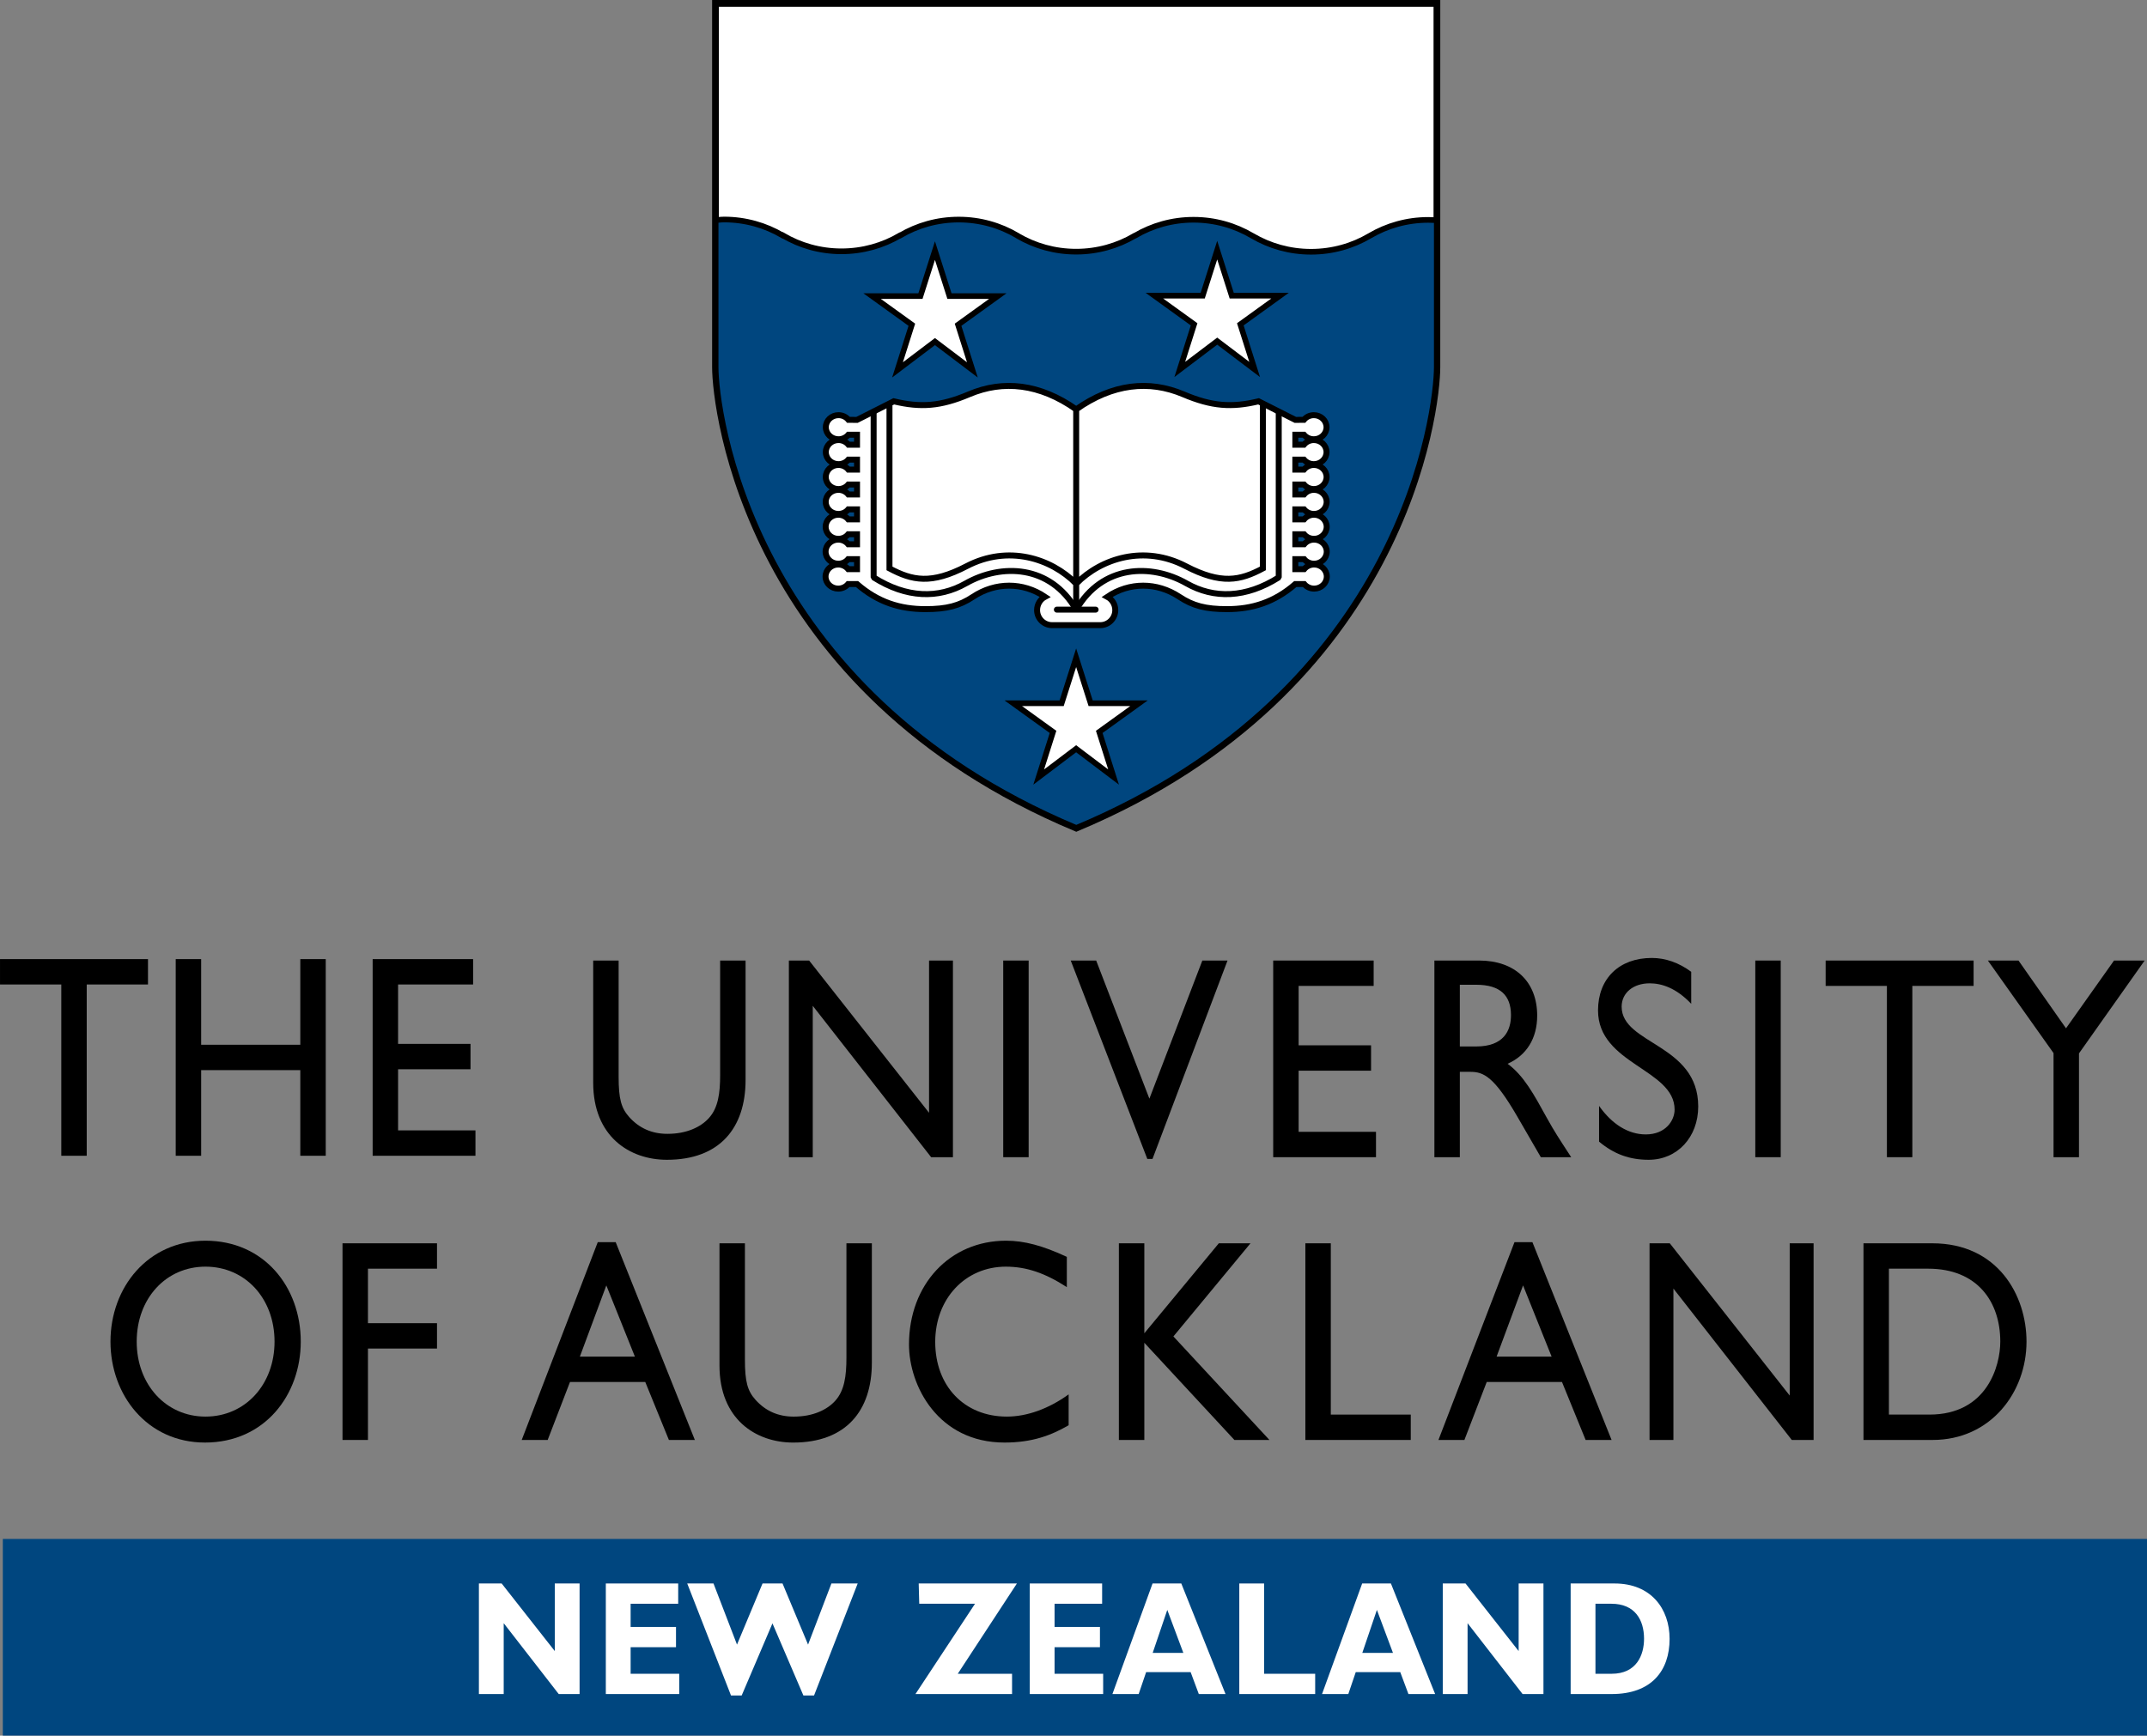 <?xml version="1.0" encoding="UTF-8" standalone="no"?>
<!-- Created with Inkscape (http://www.inkscape.org/) -->

<svg
   xmlns:dc="http://purl.org/dc/elements/1.1/"
   xmlns:cc="http://creativecommons.org/ns#"
   xmlns:rdf="http://www.w3.org/1999/02/22-rdf-syntax-ns#"
   xmlns:svg="http://www.w3.org/2000/svg"
   xmlns="http://www.w3.org/2000/svg"
   xmlns:sodipodi="http://sodipodi.sourceforge.net/DTD/sodipodi-0.dtd"
   xmlns:inkscape="http://www.inkscape.org/namespaces/inkscape"
   id="svg3004"
   version="1.1"
   inkscape:version="0.48.3.1 r9886"
   width="162.829"
   height="131.668"
   xml:space="preserve"
   sodipodi:docname="profile-09-10.pdf"><rect width="100%" height="100%" fill="#808080" stroke="none"/><defs
     id="defs3008"><clipPath
       clipPathUnits="userSpaceOnUse"
       id="clipPath3018"><path
         d="m 0,0 595.275,0 0,668.409 L 0,668.409 0,0 z"
         id="path3020"
         inkscape:connector-curvature="0" /></clipPath><clipPath
       clipPathUnits="userSpaceOnUse"
       id="clipPath3032"><path
         d="m 0,700.158 595.275,0 0,141.732 L 0,841.89 0,700.158 z"
         id="path3034"
         inkscape:connector-curvature="0" /></clipPath><clipPath
       clipPathUnits="userSpaceOnUse"
       id="clipPath3046"><path
         d="m 0,0 595.276,0 0,841.89 L 0,841.89 0,0 z"
         id="path3048"
         inkscape:connector-curvature="0" /></clipPath><clipPath
       clipPathUnits="userSpaceOnUse"
       id="clipPath3062"><path
         d="m 0,0 595.276,0 0,841.89 L 0,841.89 0,0 z"
         id="path3064"
         inkscape:connector-curvature="0" /></clipPath><clipPath
       clipPathUnits="userSpaceOnUse"
       id="clipPath3078"><path
         d="m 0,0 595.276,0 0,841.89 L 0,841.89 0,0 z"
         id="path3080"
         inkscape:connector-curvature="0" /></clipPath><clipPath
       clipPathUnits="userSpaceOnUse"
       id="clipPath3106"><path
         d="m 0,0 595.276,0 0,841.89 L 0,841.89 0,0 z"
         id="path3108"
         inkscape:connector-curvature="0" /></clipPath><clipPath
       clipPathUnits="userSpaceOnUse"
       id="clipPath3146"><path
         d="m 0,0 595.276,0 0,841.89 L 0,841.89 0,0 z"
         id="path3148"
         inkscape:connector-curvature="0" /></clipPath><clipPath
       clipPathUnits="userSpaceOnUse"
       id="clipPath3170"><path
         d="m 0,0 595.276,0 0,841.89 L 0,841.89 0,0 z"
         id="path3172"
         inkscape:connector-curvature="0" /></clipPath><clipPath
       clipPathUnits="userSpaceOnUse"
       id="clipPath3184"><path
         d="m 0,0 595.276,0 0,841.89 L 0,841.89 0,0 z"
         id="path3186"
         inkscape:connector-curvature="0" /></clipPath><clipPath
       clipPathUnits="userSpaceOnUse"
       id="clipPath3200"><path
         d="m 0,0 595.276,0 0,841.89 L 0,841.89 0,0 z"
         id="path3202"
         inkscape:connector-curvature="0" /></clipPath><clipPath
       clipPathUnits="userSpaceOnUse"
       id="clipPath3270"><path
         d="m 0,0 595.276,0 0,841.89 L 0,841.89 0,0 z"
         id="path3272"
         inkscape:connector-curvature="0" /></clipPath><clipPath
       clipPathUnits="userSpaceOnUse"
       id="clipPath3294"><path
         d="m 0,0 595.276,0 0,841.89 L 0,841.89 0,0 z"
         id="path3296"
         inkscape:connector-curvature="0" /></clipPath><clipPath
       clipPathUnits="userSpaceOnUse"
       id="clipPath3326"><path
         d="m 0,0 595.276,0 0,841.89 L 0,841.89 0,0 z"
         id="path3328"
         inkscape:connector-curvature="0" /></clipPath><clipPath
       clipPathUnits="userSpaceOnUse"
       id="clipPath3356"><path
         d="m 0,0 595.276,0 0,841.89 L 0,841.89 0,0 z"
         id="path3358"
         inkscape:connector-curvature="0" /></clipPath><clipPath
       clipPathUnits="userSpaceOnUse"
       id="clipPath3394"><path
         d="m 0,0 595.276,0 0,841.89 L 0,841.89 0,0 z"
         id="path3396"
         inkscape:connector-curvature="0" /></clipPath><clipPath
       clipPathUnits="userSpaceOnUse"
       id="clipPath3454"><path
         d="m 0,0 595.276,0 0,841.89 L 0,841.89 0,0 z"
         id="path3456"
         inkscape:connector-curvature="0" /></clipPath></defs><sodipodi:namedview
     pagecolor="#ffffff"
     bordercolor="#666666"
     borderopacity="1"
     objecttolerance="10"
     gridtolerance="10"
     guidetolerance="10"
     inkscape:pageopacity="0"
     inkscape:pageshadow="2"
     inkscape:window-width="1110"
     inkscape:window-height="832"
     id="namedview3006"
     showgrid="false"
     fit-margin-top="0"
     fit-margin-left="0"
     fit-margin-right="0"
     fit-margin-bottom="0"
     inkscape:zoom="1.61"
     inkscape:cx="89.77767"
     inkscape:cy="-18.596467"
     inkscape:window-x="0"
     inkscape:window-y="25"
     inkscape:window-maximized="0"
     inkscape:current-layer="g3012" /><g
     id="g3012"
     inkscape:groupmode="layer"
     inkscape:label="profile-09-10"
     transform="matrix(1.25,0,0,-1.25,-291.039,870.473)"><path
       d="m 233.002,602.981 130.093,0 0,-11.937 -130.093,0 0,11.937 z"
       style="fill:#00467f;fill-opacity:1;fill-rule:nonzero;stroke:none"
       id="path3228"
       inkscape:connector-curvature="0" /><g
       id="g3230"
       transform="translate(267.996,600.278)"><path
         d="m 0,0 -1.505,0 0,-4.102 -3.223,4.102 -1.381,0 0,-6.71 1.505,0 0,4.3 3.338,-4.3 L 0,-6.71 0,0 z"
         style="fill:#ffffff;fill-opacity:1;fill-rule:nonzero;stroke:none"
         id="path3232"
         inkscape:connector-curvature="0" /></g><g
       id="g3234"
       transform="translate(274.041,594.798)"><path
         d="m 0,0 -2.948,0 0,1.613 2.753,0 0,1.23 -2.753,0 0,1.407 2.886,0 0,1.23 -4.391,0 0,-6.71 L 0,-1.23 0,0 z"
         style="fill:#ffffff;fill-opacity:1;fill-rule:nonzero;stroke:none"
         id="path3236"
         inkscape:connector-curvature="0" /></g><g
       id="g3238"
       transform="translate(279.698,597.858)"><path
         d="m 0,0 1.877,-4.378 0.646,0 2.648,6.798 -1.594,0 -1.417,-3.709 -1.549,3.709 -1.213,0 -1.549,-3.709 -1.426,3.709 -1.594,0 2.656,-6.798 0.647,0 L 0,0 z"
         style="fill:#ffffff;fill-opacity:1;fill-rule:nonzero;stroke:none"
         id="path3240"
         inkscape:connector-curvature="0" /></g><g
       id="g3242"
       transform="translate(294.529,600.278)"><path
         d="m 0,0 -5.958,0 0.033,-1.23 3.384,0 -3.614,-5.48 5.861,0 0,1.23 -3.294,0 L 0,0 z"
         style="fill:#ffffff;fill-opacity:1;fill-rule:nonzero;stroke:none"
         id="path3244"
         inkscape:connector-curvature="0" /></g><g
       id="g3246"
       transform="translate(299.762,594.798)"><path
         d="m 0,0 -2.948,0 0,1.613 2.753,0 0,1.23 -2.753,0 0,1.407 2.886,0 0,1.23 -4.391,0 0,-6.71 L 0,-1.23 0,0 z"
         style="fill:#ffffff;fill-opacity:1;fill-rule:nonzero;stroke:none"
         id="path3248"
         inkscape:connector-curvature="0" /></g><g
       id="g3250"
       transform="translate(304.503,600.278)"><path
         d="m 0,0 -1.744,0 -2.435,-6.71 1.593,0 0.452,1.329 2.701,0 0.495,-1.329 1.621,0 L 0,0 z m 0.124,-4.211 -1.859,0 0.885,2.607 0.974,-2.607 z"
         style="fill:#ffffff;fill-opacity:1;fill-rule:nonzero;stroke:none"
         id="path3252"
         inkscape:connector-curvature="0" /></g><g
       id="g3254"
       transform="translate(312.626,594.798)"><path
         d="m 0,0 -3.099,0 0,5.48 -1.505,0 0,-6.71 L 0,-1.23 0,0 z"
         style="fill:#ffffff;fill-opacity:1;fill-rule:nonzero;stroke:none"
         id="path3256"
         inkscape:connector-curvature="0" /></g><g
       id="g3258"
       transform="translate(317.221,600.278)"><path
         d="m 0,0 -1.744,0 -2.435,-6.71 1.594,0 0.451,1.329 2.701,0 0.496,-1.329 1.62,0 L 0,0 z m 0.124,-4.211 -1.859,0 0.885,2.607 0.974,-2.607 z"
         style="fill:#ffffff;fill-opacity:1;fill-rule:nonzero;stroke:none"
         id="path3260"
         inkscape:connector-curvature="0" /></g><g
       id="g3262"
       transform="translate(326.476,600.278)"><path
         d="m 0,0 -1.505,0 0,-4.102 -3.223,4.102 -1.381,0 0,-6.71 1.505,0 0,4.3 3.338,-4.3 L 0,-6.71 0,0 z"
         style="fill:#ffffff;fill-opacity:1;fill-rule:nonzero;stroke:none"
         id="path3264"
         inkscape:connector-curvature="0" /></g><g
       id="g3266"><g
         id="g3268"
         clip-path="url(#clipPath3270)"><g
           id="g3274"
           transform="translate(328.126,600.278)"><path
             d="m 0,0 0,-6.71 2.497,0 c 2.408,0 3.506,1.417 3.506,3.345 C 6.003,-1.525 4.87,0 2.665,0 L 0,0 z m 1.505,-1.23 0.965,0 c 1.426,0 1.983,-0.974 1.983,-2.125 0,-0.984 -0.451,-2.125 -1.965,-2.125 l -0.983,0 0,4.25 z"
             style="fill:#ffffff;fill-opacity:1;fill-rule:nonzero;stroke:none"
             id="path3276"
             inkscape:connector-curvature="0" /></g><g
           id="g3278"
           transform="translate(239.534,614.956)"><path
             d="m 0,0 c 0,-3.237 2.221,-6.125 5.733,-6.125 3.638,0 5.812,2.905 5.812,6.125 0,3.325 -2.237,6.125 -5.781,6.125 C 2.284,6.125 0,3.308 0,0 m 1.591,0 c 0,2.625 1.779,4.55 4.173,4.55 2.41,0 4.19,-1.925 4.19,-4.55 0,-2.607 -1.78,-4.55 -4.19,-4.55 -2.394,0 -4.173,1.943 -4.173,4.55"
             style="fill:#000000;fill-opacity:1;fill-rule:nonzero;stroke:none"
             id="path3280"
             inkscape:connector-curvature="0" /></g></g></g><g
       id="g3282"
       transform="translate(259.345,620.923)"><path
         d="m 0,0 -5.733,0 0,-11.935 1.544,0 0,5.548 4.189,0 0,1.539 -4.189,0 0,3.308 L 0,-1.54 0,0 z"
         style="fill:#000000;fill-opacity:1;fill-rule:nonzero;stroke:none"
         id="path3284"
         inkscape:connector-curvature="0" /></g><g
       id="g3286"
       transform="translate(270.186,620.993)"><path
         d="m 0,0 -1.087,0 -4.614,-12.005 1.575,0 1.354,3.518 4.567,0 1.434,-3.518 1.575,0 L 0,0 z m -0.567,-2.625 1.733,-4.323 -3.339,0 1.606,4.323 z"
         style="fill:#000000;fill-opacity:1;fill-rule:nonzero;stroke:none"
         id="path3288"
         inkscape:connector-curvature="0" /></g><g
       id="g3290"><g
         id="g3292"
         clip-path="url(#clipPath3294)"><g
           id="g3298"
           transform="translate(285.729,620.923)"><path
             d="m 0,0 -1.543,0 0,-6.947 c 0,-1.121 -0.126,-1.996 -0.678,-2.608 -0.488,-0.543 -1.338,-0.963 -2.52,-0.963 -0.929,0 -1.701,0.333 -2.315,1.015 -0.488,0.543 -0.646,1.103 -0.646,2.45 l 0,7.053 -1.543,0 0,-7.42 c 0,-3.255 2.205,-4.673 4.473,-4.673 3.197,0 4.772,1.925 4.772,4.848 L 0,0 z"
             style="fill:#000000;fill-opacity:1;fill-rule:nonzero;stroke:none"
             id="path3300"
             inkscape:connector-curvature="0" /></g><g
           id="g3302"
           transform="translate(297.558,620.101)"><path
             d="m 0,0 c -1.465,0.682 -2.583,0.98 -3.686,0.98 -3.417,0 -5.89,-2.66 -5.89,-6.3 0,-2.502 1.764,-5.95 5.796,-5.95 1.685,0 2.835,0.438 3.89,1.05 l 0,1.873 c -1.213,-0.876 -2.536,-1.348 -3.748,-1.348 -2.583,0 -4.347,1.855 -4.347,4.532 0,2.626 1.827,4.568 4.284,4.568 1.244,0 2.378,-0.385 3.701,-1.242 L 0,0 z"
             style="fill:#000000;fill-opacity:1;fill-rule:nonzero;stroke:none"
             id="path3304"
             inkscape:connector-curvature="0" /></g></g></g><g
       id="g3306"
       transform="translate(304.024,615.271)"><path
         d="m 0,0 4.678,5.653 -1.922,0 -4.52,-5.461 0,5.461 -1.544,0 0,-11.936 1.544,0 0,5.898 5.465,-5.898 2.126,0 L 0,0 z"
         style="fill:#000000;fill-opacity:1;fill-rule:nonzero;stroke:none"
         id="path3308"
         inkscape:connector-curvature="0" /></g><g
       id="g3310"
       transform="translate(313.574,620.923)"><path
         d="m 0,0 -1.543,0 0,-11.935 6.394,0 0,1.54 -4.851,0 L 0,0 z"
         style="fill:#000000;fill-opacity:1;fill-rule:nonzero;stroke:none"
         id="path3312"
         inkscape:connector-curvature="0" /></g><g
       id="g3314"
       transform="translate(325.806,620.993)"><path
         d="m 0,0 -1.087,0 -4.614,-12.005 1.575,0 1.354,3.518 4.567,0 1.434,-3.518 1.575,0 L 0,0 z m -0.567,-2.625 1.733,-4.323 -3.339,0 1.606,4.323 z"
         style="fill:#000000;fill-opacity:1;fill-rule:nonzero;stroke:none"
         id="path3316"
         inkscape:connector-curvature="0" /></g><g
       id="g3318"
       transform="translate(342.866,620.923)"><path
         d="m 0,0 -1.449,0 0,-9.24 -7.276,9.24 -1.228,0 0,-11.935 1.448,0 0,9.187 7.182,-9.187 1.323,0 L 0,0 z"
         style="fill:#000000;fill-opacity:1;fill-rule:nonzero;stroke:none"
         id="path3320"
         inkscape:connector-curvature="0" /></g><g
       id="g3322"><g
         id="g3324"
         clip-path="url(#clipPath3326)"><g
           id="g3330"
           transform="translate(345.893,608.988)"><path
             d="m 0,0 4.189,0 c 3.544,0 5.702,2.905 5.702,5.968 0,2.817 -1.748,5.967 -5.717,5.967 L 0,11.935 0,0 z m 1.543,10.395 2.378,0 C 6.93,10.395 8.3,8.365 8.3,5.968 8.3,4.497 7.497,1.54 4,1.54 l -2.457,0 0,8.855 z"
             style="fill:#000000;fill-opacity:1;fill-rule:nonzero;stroke:none"
             id="path3332"
             inkscape:connector-curvature="0" /></g><g
           id="g3334"
           transform="translate(278.067,638.084)"><path
             d="m 0,0 -1.543,0 0,-6.948 c 0,-1.12 -0.126,-1.995 -0.678,-2.607 -0.488,-0.543 -1.339,-0.963 -2.52,-0.963 -0.929,0 -1.701,0.333 -2.315,1.015 -0.488,0.543 -0.646,1.103 -0.646,2.45 l 0,7.053 -1.543,0 0,-7.42 c 0,-3.255 2.205,-4.673 4.473,-4.673 3.197,0 4.772,1.925 4.772,4.848 L 0,0 z"
             style="fill:#000000;fill-opacity:1;fill-rule:nonzero;stroke:none"
             id="path3336"
             inkscape:connector-curvature="0" /></g></g></g><g
       id="g3338"
       transform="translate(290.648,638.084)"><path
         d="m 0,0 -1.449,0 0,-9.24 -7.276,9.24 -1.229,0 0,-11.935 1.449,0 0,9.187 7.182,-9.187 1.323,0 L 0,0 z"
         style="fill:#000000;fill-opacity:1;fill-rule:nonzero;stroke:none"
         id="path3340"
         inkscape:connector-curvature="0" /></g><path
       d="m 295.242,638.084 -1.543,0 0,-11.935 1.543,0 0,11.935 z"
       style="fill:#000000;fill-opacity:1;fill-rule:nonzero;stroke:none"
       id="path3342"
       inkscape:connector-curvature="0" /><g
       id="g3344"
       transform="translate(307.308,638.084)"><path
         d="M 0,0 -1.528,0 -4.741,-8.383 -7.969,0 l -1.544,0 4.646,-12.04 0.315,0 L 0,0 z"
         style="fill:#000000;fill-opacity:1;fill-rule:nonzero;stroke:none"
         id="path3346"
         inkscape:connector-curvature="0" /></g><g
       id="g3348"
       transform="translate(316.174,638.084)"><path
         d="m 0,0 -6.095,0 0,-11.935 6.237,0 0,1.54 -4.694,0 0,3.71 4.394,0 0,1.54 -4.394,0 0,3.605 L 0,-1.54 0,0 z"
         style="fill:#000000;fill-opacity:1;fill-rule:nonzero;stroke:none"
         id="path3350"
         inkscape:connector-curvature="0" /></g><g
       id="g3352"><g
         id="g3354"
         clip-path="url(#clipPath3356)"><g
           id="g3360"
           transform="translate(319.859,638.084)"><path
             d="m 0,0 0,-11.935 1.544,0 0,5.18 0.645,0 c 0.788,0 1.434,-0.28 2.851,-2.73 l 1.417,-2.45 1.843,0 c -0.74,1.137 -1.008,1.54 -1.464,2.362 -0.819,1.488 -1.418,2.59 -2.395,3.308 1.15,0.507 1.796,1.54 1.796,2.922 C 6.237,-1.278 4.882,0 2.709,0 L 0,0 z m 1.544,-1.47 0.992,0 c 1.496,0 2.095,-0.683 2.11,-1.803 C 4.662,-4.27 4.19,-5.215 2.536,-5.215 l -0.992,0 0,3.745 z"
             style="fill:#000000;fill-opacity:1;fill-rule:nonzero;stroke:none"
             id="path3362"
             inkscape:connector-curvature="0" /></g><g
           id="g3364"
           transform="translate(335.441,637.401)"><path
             d="m 0,0 c -0.756,0.56 -1.575,0.84 -2.394,0.84 -1.969,0 -3.26,-1.243 -3.26,-3.185 0,-3.273 4.646,-3.553 4.646,-6.02 0,-0.665 -0.551,-1.505 -1.748,-1.505 -1.055,0 -2.048,0.612 -2.835,1.732 l 0,-2.17 c 0.898,-0.752 1.842,-1.102 3.008,-1.102 1.733,0 3.008,1.365 3.008,3.237 0,3.798 -4.646,3.763 -4.646,6.055 0,0.841 0.709,1.418 1.701,1.418 0.725,0 1.607,-0.28 2.52,-1.243 L 0,0 z"
             style="fill:#000000;fill-opacity:1;fill-rule:nonzero;stroke:none"
             id="path3366"
             inkscape:connector-curvature="0" /></g></g></g><path
       d="m 340.872,638.084 -1.543,0 0,-11.935 1.543,0 0,11.935 z"
       style="fill:#000000;fill-opacity:1;fill-rule:nonzero;stroke:none"
       id="path3368"
       inkscape:connector-curvature="0" /><g
       id="g3370"
       transform="translate(352.574,638.084)"><path
         d="m 0,0 -8.977,0 0,-1.54 3.717,0 0,-10.395 1.543,0 0,10.395 L 0,-1.54 0,0 z"
         style="fill:#000000;fill-opacity:1;fill-rule:nonzero;stroke:none"
         id="path3372"
         inkscape:connector-curvature="0" /></g><g
       id="g3374"
       transform="translate(358.18,633.971)"><path
         d="m 0,0 -2.882,4.113 -1.858,0 3.984,-5.618 0,-6.318 1.544,0 0,6.301 3.984,5.635 -1.858,0 L 0,0 z"
         style="fill:#000000;fill-opacity:1;fill-rule:nonzero;stroke:none"
         id="path3376"
         inkscape:connector-curvature="0" /></g><g
       id="g3378"
       transform="translate(241.81,638.171)"><path
         d="m 0,0 -8.978,0 0,-1.54 3.718,0 0,-10.395 1.543,0 0,10.395 L 0,-1.54 0,0 z"
         style="fill:#000000;fill-opacity:1;fill-rule:nonzero;stroke:none"
         id="path3380"
         inkscape:connector-curvature="0" /></g><g
       id="g3382"
       transform="translate(252.595,638.171)"><path
         d="m 0,0 -1.544,0 0,-5.198 -6.016,0 0,5.198 -1.543,0 0,-11.935 1.543,0 0,5.197 6.016,0 0,-5.197 1.544,0 L 0,0 z"
         style="fill:#000000;fill-opacity:1;fill-rule:nonzero;stroke:none"
         id="path3384"
         inkscape:connector-curvature="0" /></g><g
       id="g3386"
       transform="translate(261.536,638.171)"><path
         d="m 0,0 -6.095,0 0,-11.935 6.237,0 0,1.54 -4.694,0 0,3.71 4.394,0 0,1.54 -4.394,0 0,3.605 L 0,-1.54 0,0 z"
         style="fill:#000000;fill-opacity:1;fill-rule:nonzero;stroke:none"
         id="path3388"
         inkscape:connector-curvature="0" /></g><g
       id="g3390"><g
         id="g3392"
         clip-path="url(#clipPath3394)"><g
           id="g3398"
           transform="translate(298.131,646.175)"><path
             d="m 0,0 c 19.896,8.325 21.83,25.341 21.83,27.913 l 0.001,22.036 -21.841,0 0.01,0 -21.84,0 0,-22.036 C -21.84,25.341 -19.896,8.325 0,0"
             style="fill:#ffffff;fill-opacity:1;fill-rule:nonzero;stroke:none"
             id="path3400"
             inkscape:connector-curvature="0" /></g><g
           id="g3402"
           transform="translate(298.131,646.12)"><path
             d="m 0,0 c 19.942,8.343 21.88,25.394 21.88,27.971 l 0.001,22.083 -21.891,0 0.01,0 -21.89,0 0,-22.083 C -21.89,25.394 -19.942,8.343 0,0 z"
             style="fill:none;stroke:#000000;stroke-width:0.408;stroke-linecap:butt;stroke-linejoin:miter;stroke-miterlimit:3.864;stroke-opacity:1;stroke-dasharray:none"
             id="path3404"
             inkscape:connector-curvature="0" /></g><g
           id="g3406"
           transform="translate(319.916,682.976)"><path
             d="m 0,0 c -0.154,0.01 -0.309,0.015 -0.466,0.015 -1.293,0 -2.505,-0.35 -3.545,-0.962 -1.042,-0.616 -2.26,-0.968 -3.559,-0.968 -1.293,0 -2.505,0.351 -3.545,0.962 l -0.011,0.006 c -1.043,0.616 -2.259,0.97 -3.557,0.97 -1.294,0 -2.506,-0.351 -3.545,-0.963 l -0.01,0.001 c -1.042,-0.616 -2.258,-0.97 -3.557,-0.97 -1.294,0 -2.505,0.351 -3.545,0.963 l -0.009,0.01 c -1.042,0.616 -2.258,0.969 -3.557,0.969 -1.293,0 -2.505,-0.35 -3.545,-0.962 l -0.008,0.004 c -1.04,-0.612 -2.252,-0.963 -3.545,-0.963 -1.299,0 -2.515,0.354 -3.557,0.97 l -0.008,-0.006 c -1.04,0.611 -2.252,0.962 -3.546,0.962 -0.172,0 -0.219,-0.014 -0.388,-0.026 l -0.122,-0.007 0,-8.893 c 0,-2.572 1.944,-19.587 21.84,-27.913 19.896,8.326 21.83,25.341 21.83,27.913 l 0,8.874 L 0,0 z"
             style="fill:#00467f;fill-opacity:1;fill-rule:nonzero;stroke:none"
             id="path3408"
             inkscape:connector-curvature="0" /></g><g
           id="g3410"
           transform="translate(319.958,683.018)"><path
             d="m 0,0 c -0.154,0.01 -0.31,0.015 -0.466,0.015 -1.297,0 -2.511,-0.351 -3.552,-0.964 -1.045,-0.618 -2.265,-0.97 -3.566,-0.97 -1.296,0 -2.51,0.351 -3.552,0.964 l -0.012,0.006 c -1.044,0.617 -2.263,0.972 -3.564,0.972 -1.296,0 -2.51,-0.352 -3.551,-0.965 l -0.01,0 c -1.045,-0.617 -2.263,-0.971 -3.564,-0.971 -1.296,0 -2.51,0.352 -3.552,0.964 l -0.009,0.011 c -1.044,0.617 -2.262,0.972 -3.563,0.972 -1.297,0 -2.51,-0.352 -3.552,-0.965 l -0.009,0.003 c -1.042,-0.612 -2.256,-0.964 -3.552,-0.964 -1.301,0 -2.519,0.354 -3.563,0.972 l -0.009,-0.006 c -1.042,0.612 -2.255,0.964 -3.552,0.964 -0.172,0 -0.219,-0.014 -0.389,-0.026 l -0.122,-0.007 0,-8.914 c 0,-2.578 1.948,-19.634 21.882,-27.979 19.934,8.345 21.872,25.401 21.872,27.979 L 0.046,-0.014 0,0 z"
             style="fill:none;stroke:#000000;stroke-width:0.343;stroke-linecap:butt;stroke-linejoin:miter;stroke-miterlimit:3.864;stroke-opacity:1;stroke-dasharray:none"
             id="path3412"
             inkscape:connector-curvature="0" /></g><g
           id="g3414"
           transform="translate(298.126,671.5)"><path
             d="M 0,0 C 2.195,1.543 4.405,1.787 6.483,0.908 8.205,0.179 9.409,0.097 11.032,0.485 l 2.225,-1.121 0.518,0.005 c 0.14,0.17 0.357,0.28 0.603,0.28 0.423,0 0.766,-0.325 0.766,-0.727 0,-0.402 -0.343,-0.727 -0.766,-0.727 -0.243,0 -0.46,0.107 -0.6,0.275 l -0.521,0 0,-0.603 0.518,0 c 0.14,0.171 0.357,0.28 0.603,0.28 0.423,0 0.766,-0.325 0.766,-0.727 0,-0.401 -0.343,-0.727 -0.766,-0.727 -0.243,0 -0.46,0.107 -0.6,0.275 l -0.521,0 0,-0.602 0.521,0 c 0.141,0.17 0.357,0.28 0.603,0.28 0.424,0 0.767,-0.326 0.767,-0.727 0,-0.402 -0.343,-0.728 -0.767,-0.728 -0.243,0 -0.459,0.108 -0.6,0.275 l -0.524,0 0,-0.602 0.525,0 c 0.14,0.17 0.357,0.28 0.603,0.28 0.423,0 0.766,-0.325 0.766,-0.727 0,-0.402 -0.343,-0.727 -0.766,-0.727 -0.243,0 -0.46,0.107 -0.6,0.275 l -0.528,0 0,-0.603 0.528,0 c 0.14,0.171 0.357,0.281 0.603,0.281 0.423,0 0.767,-0.326 0.767,-0.727 0,-0.402 -0.344,-0.728 -0.767,-0.728 -0.243,0 -0.46,0.107 -0.6,0.275 l -0.531,0 0,-0.602 0.532,0 c 0.14,0.17 0.357,0.28 0.602,0.28 0.424,0 0.767,-0.326 0.767,-0.727 0,-0.402 -0.343,-0.727 -0.767,-0.727 -0.243,0 -0.459,0.107 -0.6,0.274 l -0.534,0 0,-0.602 0.535,0 c 0.14,0.17 0.357,0.28 0.603,0.28 0.423,0 0.767,-0.325 0.767,-0.727 0,-0.402 -0.344,-0.727 -0.767,-0.727 -0.243,0 -0.46,0.107 -0.6,0.275 l -0.538,0 c -1.264,-1.094 -2.596,-1.513 -4.137,-1.513 -1.287,0 -2.054,0.2 -2.879,0.744 -1.358,0.896 -3.022,0.896 -4.354,0 0.285,-0.152 0.478,-0.457 0.478,-0.803 0,-0.501 -0.406,-0.907 -0.907,-0.907 l -2.917,0 c -0.5,0 -0.906,0.406 -0.906,0.907 0,0.346 0.192,0.651 0.478,0.803 -1.332,0.896 -2.996,0.896 -4.354,0 -0.825,-0.544 -1.592,-0.744 -2.879,-0.744 -1.541,0 -2.873,0.419 -4.138,1.513 l -0.537,0 c -0.14,-0.168 -0.357,-0.275 -0.6,-0.275 -0.423,0 -0.767,0.325 -0.767,0.727 0,0.402 0.344,0.727 0.767,0.727 0.246,0 0.463,-0.11 0.603,-0.28 l 0.534,0 0,0.602 -0.534,0 c -0.14,-0.167 -0.357,-0.274 -0.6,-0.274 -0.423,0 -0.766,0.325 -0.766,0.727 0,0.401 0.343,0.727 0.766,0.727 0.246,0 0.463,-0.11 0.603,-0.28 l 0.531,0 0,0.602 -0.53,0 c -0.14,-0.168 -0.357,-0.275 -0.6,-0.275 -0.424,0 -0.767,0.326 -0.767,0.728 0,0.401 0.343,0.727 0.767,0.727 0.246,0 0.462,-0.11 0.603,-0.281 l 0.527,0 0,0.603 -0.527,0 c -0.14,-0.168 -0.357,-0.275 -0.6,-0.275 -0.423,0 -0.766,0.325 -0.766,0.727 0,0.402 0.343,0.727 0.766,0.727 0.246,0 0.463,-0.11 0.603,-0.28 l 0.524,0 0,0.602 -0.523,0 c -0.141,-0.167 -0.357,-0.275 -0.6,-0.275 -0.424,0 -0.767,0.326 -0.767,0.728 0,0.401 0.343,0.727 0.767,0.727 0.245,0 0.462,-0.11 0.603,-0.28 l 0.52,0 0,0.602 -0.52,0 c -0.14,-0.168 -0.357,-0.275 -0.6,-0.275 -0.423,0 -0.767,0.326 -0.767,0.727 0,0.402 0.344,0.727 0.767,0.727 0.246,0 0.463,-0.109 0.603,-0.28 l 0.517,0 0,0.603 -0.52,0 c -0.14,-0.168 -0.357,-0.275 -0.6,-0.275 -0.423,0 -0.767,0.325 -0.767,0.727 0,0.402 0.344,0.727 0.767,0.727 0.246,0 0.463,-0.11 0.603,-0.28 l 0.517,-0.005 2.226,1.121 C -9.41,0.097 -8.205,0.179 -6.483,0.908 -4.405,1.787 -2.195,1.543 0,0"
             style="fill:#ffffff;fill-opacity:1;fill-rule:nonzero;stroke:none"
             id="path3416"
             inkscape:connector-curvature="0" /></g><g
           id="g3418"
           transform="translate(298.126,671.535)"><path
             d="M 0,0 C 2.202,1.553 4.418,1.798 6.502,0.914 8.229,0.18 9.437,0.098 11.065,0.488 l 2.231,-1.128 0.519,0.005 c 0.141,0.172 0.358,0.282 0.605,0.282 0.425,0 0.769,-0.328 0.769,-0.732 0,-0.404 -0.344,-0.731 -0.769,-0.731 -0.244,0 -0.461,0.108 -0.602,0.276 l -0.522,0 0,-0.606 0.519,0 c 0.141,0.172 0.358,0.282 0.605,0.282 0.425,0 0.769,-0.327 0.769,-0.732 0,-0.404 -0.344,-0.731 -0.769,-0.731 -0.244,0 -0.461,0.108 -0.602,0.276 l -0.522,0 0,-0.606 0.523,0 c 0.14,0.172 0.358,0.282 0.604,0.282 0.425,0 0.769,-0.327 0.769,-0.731 0,-0.404 -0.344,-0.732 -0.769,-0.732 -0.244,0 -0.461,0.108 -0.601,0.276 l -0.526,0 0,-0.606 0.526,0 c 0.141,0.172 0.358,0.282 0.605,0.282 0.424,0 0.769,-0.327 0.769,-0.731 0,-0.404 -0.345,-0.732 -0.769,-0.732 -0.244,0 -0.461,0.108 -0.602,0.277 l -0.529,0 0,-0.607 0.529,0 c 0.141,0.172 0.359,0.283 0.605,0.283 0.425,0 0.769,-0.328 0.769,-0.732 0,-0.404 -0.344,-0.732 -0.769,-0.732 -0.244,0 -0.461,0.108 -0.602,0.277 l -0.532,0 0,-0.606 0.533,0 c 0.141,0.171 0.358,0.282 0.605,0.282 0.424,0 0.768,-0.328 0.768,-0.732 0,-0.404 -0.344,-0.732 -0.768,-0.732 -0.244,0 -0.462,0.108 -0.602,0.277 l -0.536,0 0,-0.606 0.536,0 c 0.141,0.171 0.358,0.282 0.605,0.282 0.425,0 0.769,-0.328 0.769,-0.732 0,-0.404 -0.344,-0.732 -0.769,-0.732 -0.244,0 -0.461,0.109 -0.602,0.277 l -0.539,0 c -1.268,-1.101 -2.604,-1.522 -4.149,-1.522 -1.291,0 -2.06,0.201 -2.888,0.749 -1.362,0.901 -3.03,0.901 -4.367,0 0.287,-0.154 0.48,-0.46 0.48,-0.809 0,-0.503 -0.407,-0.912 -0.909,-0.912 l -2.926,0 c -0.502,0 -0.909,0.409 -0.909,0.912 0,0.349 0.193,0.655 0.48,0.809 -1.337,0.901 -3.005,0.901 -4.368,0 -0.827,-0.548 -1.596,-0.749 -2.887,-0.749 -1.545,0 -2.881,0.421 -4.149,1.522 l -0.539,0 c -0.141,-0.168 -0.358,-0.277 -0.602,-0.277 -0.425,0 -0.769,0.328 -0.769,0.732 0,0.404 0.344,0.732 0.769,0.732 0.246,0 0.464,-0.111 0.605,-0.282 l 0.536,0 0,0.606 -0.536,0 c -0.141,-0.169 -0.358,-0.277 -0.602,-0.277 -0.424,0 -0.769,0.328 -0.769,0.732 0,0.404 0.345,0.732 0.769,0.732 0.247,0 0.464,-0.111 0.605,-0.282 l 0.533,0 0,0.606 -0.532,0 c -0.141,-0.169 -0.359,-0.277 -0.602,-0.277 -0.425,0 -0.769,0.328 -0.769,0.732 0,0.404 0.344,0.732 0.769,0.732 0.246,0 0.464,-0.111 0.604,-0.283 l 0.53,0 0,0.607 -0.529,0 c -0.141,-0.169 -0.358,-0.277 -0.602,-0.277 -0.425,0 -0.769,0.328 -0.769,0.732 0,0.404 0.344,0.731 0.769,0.731 0.247,0 0.464,-0.11 0.605,-0.282 l 0.526,0 0,0.606 -0.526,0 c -0.141,-0.168 -0.358,-0.276 -0.602,-0.276 -0.424,0 -0.768,0.328 -0.768,0.732 0,0.404 0.344,0.731 0.768,0.731 0.247,0 0.465,-0.11 0.605,-0.282 l 0.523,0 0,0.606 -0.522,0 c -0.141,-0.168 -0.358,-0.276 -0.602,-0.276 -0.425,0 -0.769,0.327 -0.769,0.731 0,0.405 0.344,0.732 0.769,0.732 0.246,0 0.464,-0.11 0.605,-0.282 l 0.519,0 0,0.606 -0.522,0 c -0.141,-0.168 -0.358,-0.276 -0.602,-0.276 -0.425,0 -0.769,0.327 -0.769,0.731 0,0.404 0.344,0.732 0.769,0.732 0.246,0 0.464,-0.11 0.605,-0.282 l 0.519,-0.005 2.231,1.128 C -9.437,0.098 -8.229,0.18 -6.502,0.914 -4.418,1.798 -2.202,1.553 0,0 z m -1.172,-12.155 2.35,0 M 0,0 0,-12.155 m 11.327,12.367 0,-9.866 C 9.949,-10.388 8.806,-10.642 6.644,-9.516 4.135,-8.209 1.529,-9.032 0,-10.578 c -1.53,1.546 -4.135,2.369 -6.644,1.062 -2.162,-1.126 -3.305,-0.872 -4.684,-0.138 l 0,9.866"
             style="fill:none;stroke:#000000;stroke-width:0.362;stroke-linecap:round;stroke-linejoin:miter;stroke-miterlimit:3.864;stroke-opacity:1;stroke-dasharray:none"
             id="path3420"
             inkscape:connector-curvature="0" /></g><g
           id="g3422"
           transform="translate(310.415,671.381)"><path
             d="m 0,0 0,-10.045 c -1.995,-1.261 -3.927,-1.309 -5.592,-0.364 -2.154,1.222 -5.118,1.139 -6.697,-1.6 -1.579,2.739 -4.544,2.822 -6.697,1.6 -1.666,-0.945 -3.597,-0.897 -5.593,0.364 l 0,10.045"
             style="fill:none;stroke:#000000;stroke-width:0.362;stroke-linecap:round;stroke-linejoin:bevel;stroke-miterlimit:3.864;stroke-opacity:1;stroke-dasharray:none"
             id="path3424"
             inkscape:connector-curvature="0" /></g></g></g><g
       id="g3426"
       transform="translate(289.557,681.032)"><path
         d="m 0,0 0.85,-2.665 2.833,0 L 1.354,-4.344 2.193,-6.989 0,-5.331 l -2.193,-1.658 0.839,2.645 -2.329,1.679 2.833,0 L 0,0 z"
         style="fill:#ffffff;fill-opacity:1;fill-rule:nonzero;stroke:none"
         id="path3428"
         inkscape:connector-curvature="0" /></g><g
       id="g3430"
       transform="translate(289.557,681.17)"><path
         d="m 0,0 0.88,-2.761 2.934,0 L 1.402,-4.5 2.271,-7.24 0,-5.522 -2.271,-7.24 l 0.869,2.74 -2.412,1.739 2.934,0 L 0,0 z"
         style="fill:none;stroke:#000000;stroke-width:0.343;stroke-linecap:butt;stroke-linejoin:miter;stroke-miterlimit:3.864;stroke-opacity:1;stroke-dasharray:none"
         id="path3432"
         inkscape:connector-curvature="0" /></g><g
       id="g3434"
       transform="translate(306.682,681.059)"><path
         d="m 0,0 0.85,-2.666 2.833,0 L 1.354,-4.345 2.193,-6.989 0,-5.331 l -2.193,-1.658 0.839,2.644 -2.329,1.679 2.833,0 L 0,0 z"
         style="fill:#ffffff;fill-opacity:1;fill-rule:nonzero;stroke:none"
         id="path3436"
         inkscape:connector-curvature="0" /></g><g
       id="g3438"
       transform="translate(306.682,681.197)"><path
         d="m 0,0 0.88,-2.761 2.934,0 L 1.402,-4.501 2.271,-7.24 0,-5.522 -2.271,-7.24 l 0.869,2.739 -2.412,1.74 2.934,0 L 0,0 z"
         style="fill:none;stroke:#000000;stroke-width:0.343;stroke-linecap:butt;stroke-linejoin:miter;stroke-miterlimit:3.864;stroke-opacity:1;stroke-dasharray:none"
         id="path3440"
         inkscape:connector-curvature="0" /></g><g
       id="g3442"
       transform="translate(298.123,656.322)"><path
         d="m 0,0 0.85,-2.665 2.833,0 L 1.354,-4.344 2.193,-6.989 0,-5.331 l -2.193,-1.658 0.839,2.645 -2.329,1.679 2.833,0 L 0,0 z"
         style="fill:#ffffff;fill-opacity:1;fill-rule:nonzero;stroke:none"
         id="path3444"
         inkscape:connector-curvature="0" /></g><g
       id="g3446"
       transform="translate(298.123,656.46)"><path
         d="m 0,0 0.88,-2.761 2.934,0 L 1.402,-4.5 2.271,-7.24 0,-5.522 -2.271,-7.24 l 0.869,2.74 -2.412,1.739 2.934,0 L 0,0 z"
         style="fill:none;stroke:#000000;stroke-width:0.343;stroke-linecap:butt;stroke-linejoin:miter;stroke-miterlimit:3.864;stroke-opacity:1;stroke-dasharray:none"
         id="path3448"
         inkscape:connector-curvature="0" /></g></g></svg>